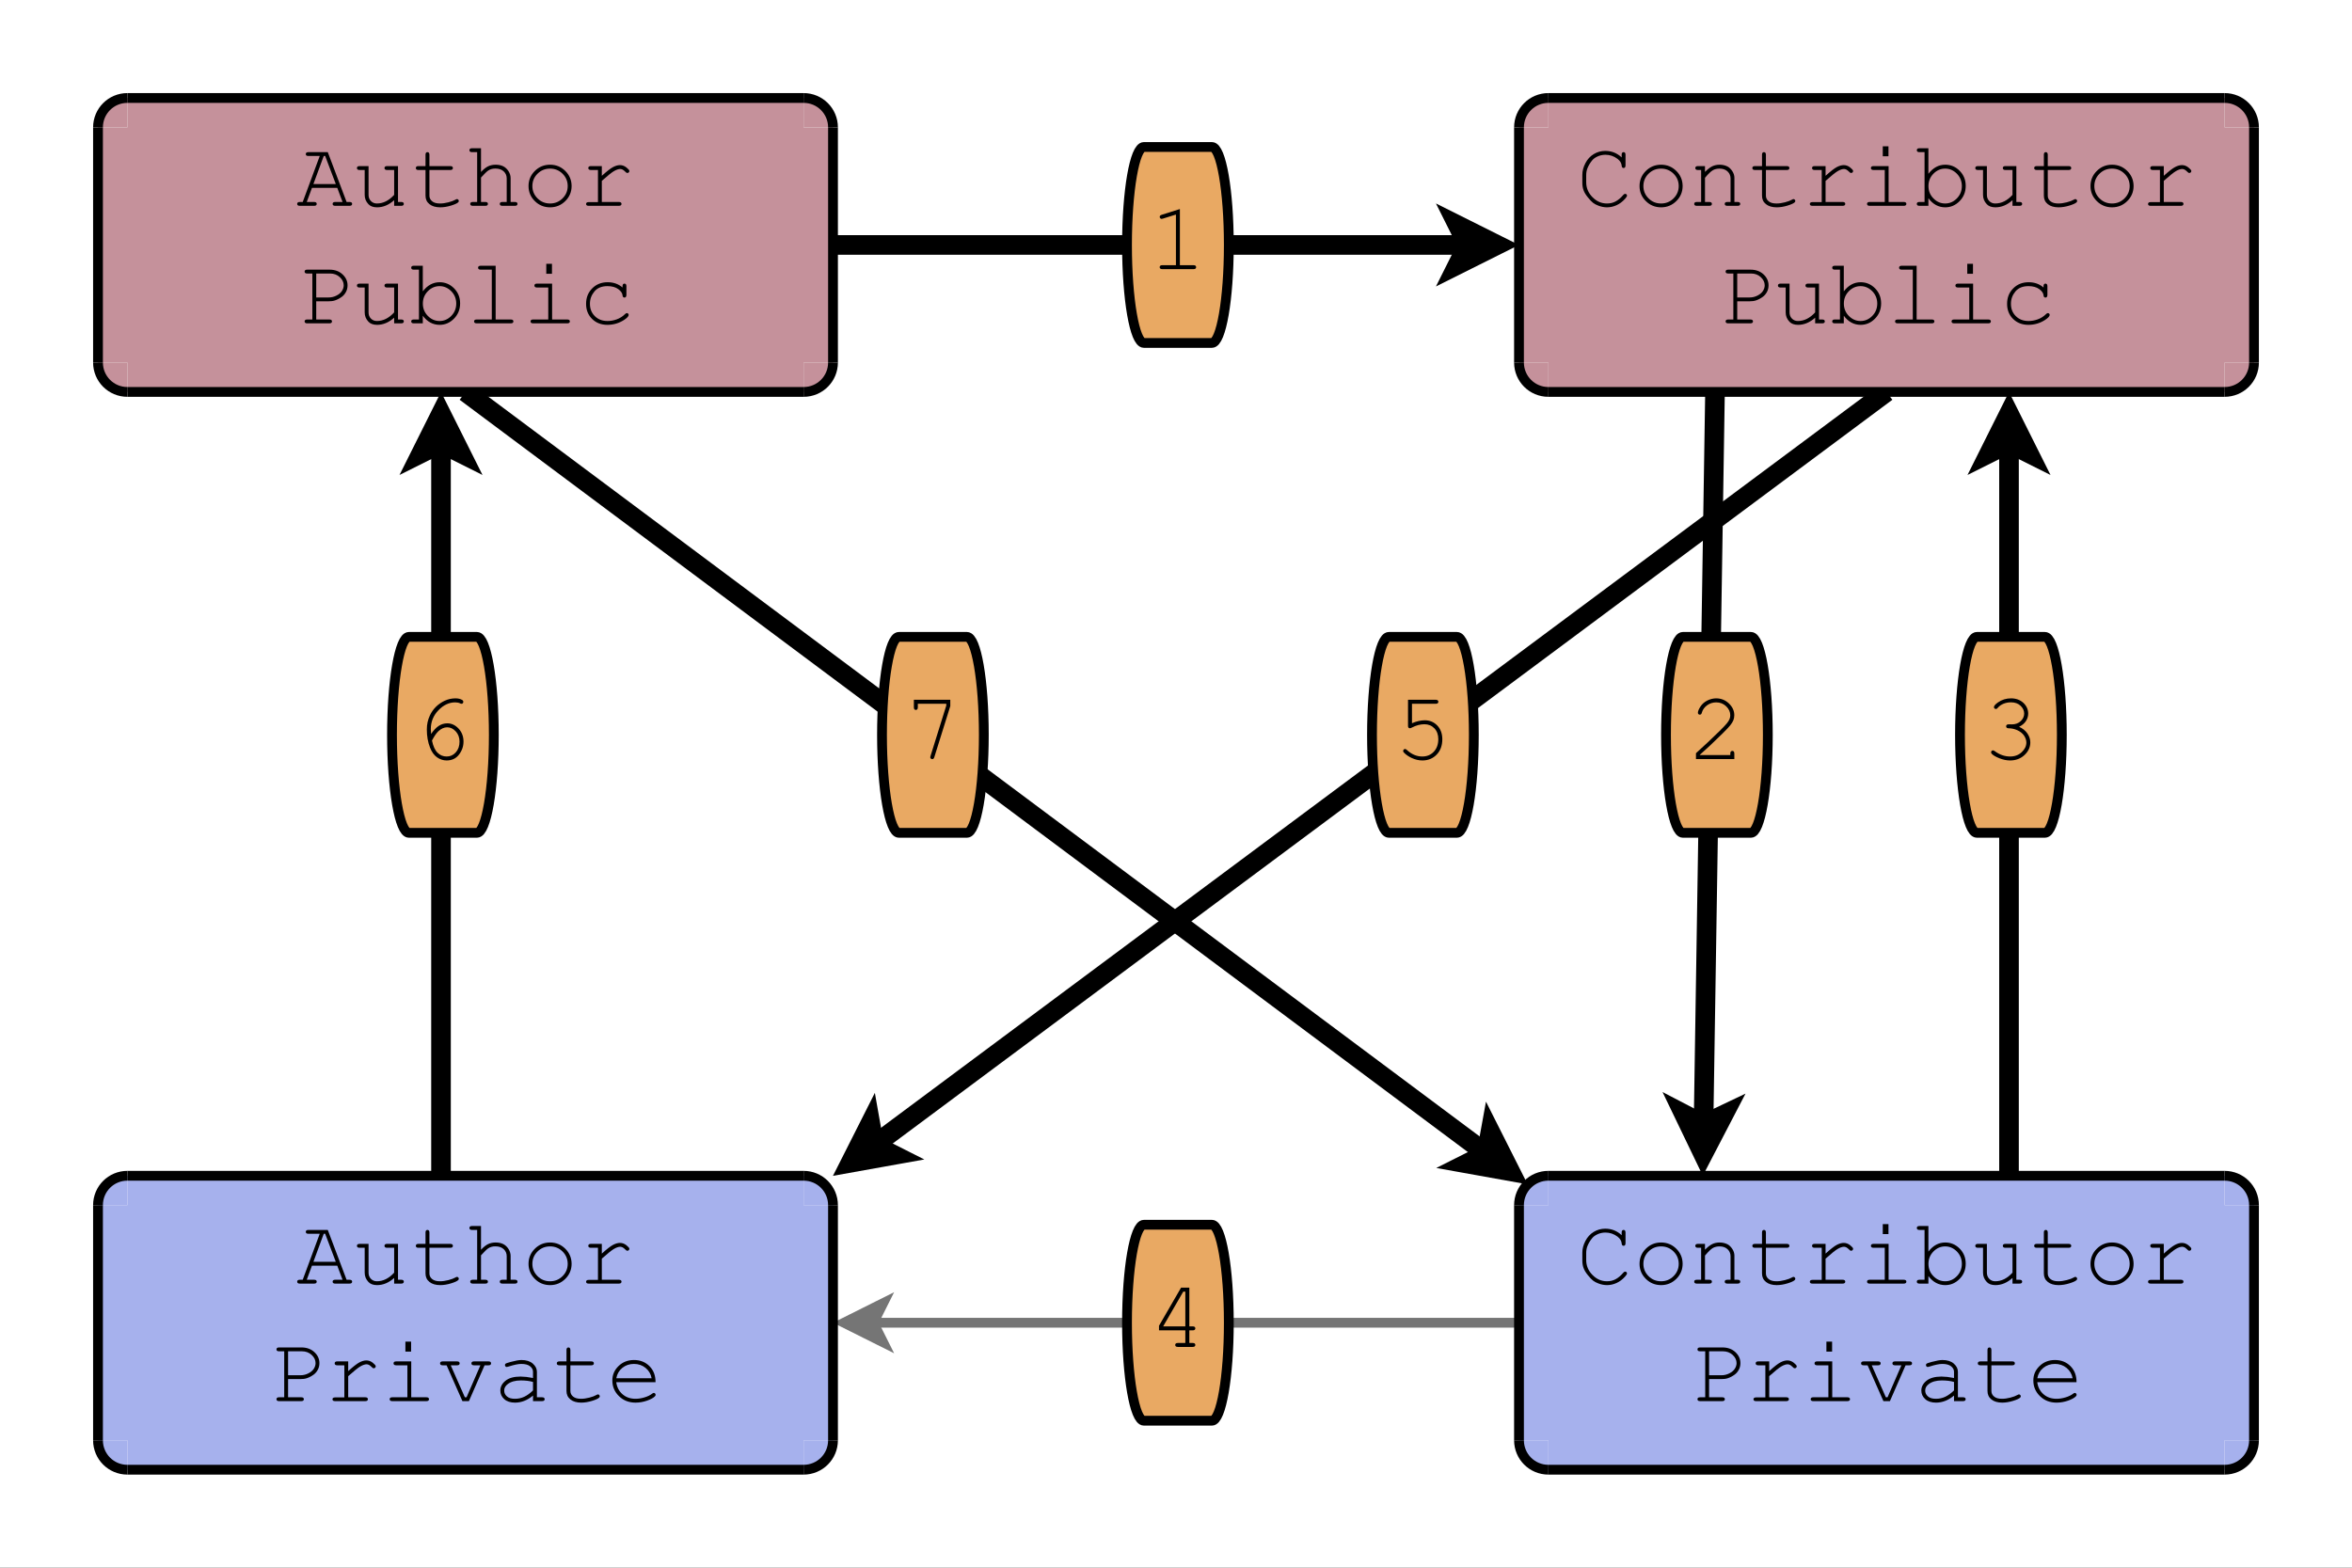 <?xml version="1.0" encoding="UTF-8"?>
<svg xmlns="http://www.w3.org/2000/svg" xmlns:xlink="http://www.w3.org/1999/xlink" width="480pt" height="320pt" viewBox="0 0 480 320" version="1.1">
<rect x="0" y="0" width="480" height="320" fill="#333333" stroke="none"/>
<defs>
<g>
<symbol overflow="visible" id="glyph0-0">
<path style="stroke:none;" d="M 0.992 0 L 0.992 -12.34 L 10.867 -12.34 L 10.867 0 Z M 1.301 -0.309 L 10.559 -0.309 L 10.559 -12.031 L 1.301 -12.031 Z M 1.301 -0.309 "/>
</symbol>
<symbol overflow="visible" id="glyph0-1">
<path style="stroke:none;" d="M 6.324 -12.266 L 6.324 -0.809 L 9.102 -0.809 C 9.289 -0.809 9.43 -0.77 9.516 -0.699 C 9.598 -0.621 9.637 -0.523 9.641 -0.406 C 9.637 -0.285 9.598 -0.188 9.516 -0.113 C 9.43 -0.035 9.289 0 9.102 0 L 2.738 0 C 2.543 0 2.406 -0.035 2.324 -0.113 C 2.238 -0.188 2.195 -0.285 2.199 -0.406 C 2.195 -0.523 2.238 -0.621 2.324 -0.699 C 2.406 -0.77 2.543 -0.809 2.738 -0.809 L 5.516 -0.809 L 5.516 -11.145 L 2.875 -10.316 C 2.742 -10.273 2.648 -10.254 2.594 -10.258 C 2.496 -10.254 2.406 -10.293 2.328 -10.379 C 2.242 -10.457 2.203 -10.555 2.207 -10.664 C 2.203 -10.758 2.234 -10.848 2.305 -10.934 C 2.352 -10.984 2.457 -11.039 2.621 -11.098 Z M 6.324 -12.266 "/>
</symbol>
<symbol overflow="visible" id="glyph0-2">
<path style="stroke:none;" d="M 3.508 -5.121 C 4.008 -5.855 4.523 -6.398 5.055 -6.758 C 5.582 -7.109 6.172 -7.289 6.828 -7.289 C 7.684 -7.289 8.449 -6.93 9.121 -6.215 C 9.789 -5.496 10.125 -4.609 10.125 -3.559 C 10.125 -2.59 9.816 -1.707 9.207 -0.91 C 8.594 -0.109 7.754 0.285 6.684 0.289 C 5.977 0.285 5.32 0.074 4.719 -0.355 C 4.109 -0.785 3.633 -1.449 3.289 -2.344 C 2.852 -3.453 2.637 -4.684 2.641 -6.035 C 2.637 -7.051 2.84 -7.996 3.25 -8.871 C 3.555 -9.543 3.965 -10.133 4.48 -10.648 C 4.992 -11.156 5.594 -11.574 6.281 -11.902 C 6.965 -12.223 7.703 -12.387 8.504 -12.391 C 9.039 -12.387 9.492 -12.277 9.855 -12.062 C 10.008 -11.965 10.082 -11.836 10.086 -11.676 C 10.082 -11.559 10.047 -11.465 9.98 -11.391 C 9.906 -11.316 9.816 -11.277 9.711 -11.281 C 9.621 -11.277 9.523 -11.312 9.41 -11.379 C 9.145 -11.504 8.816 -11.566 8.426 -11.57 C 7.172 -11.566 6.027 -11.027 5 -9.953 C 3.965 -8.875 3.449 -7.594 3.453 -6.113 C 3.449 -5.895 3.469 -5.566 3.508 -5.121 Z M 3.691 -3.781 C 3.934 -2.605 4.316 -1.77 4.844 -1.27 C 5.363 -0.766 5.98 -0.516 6.699 -0.52 C 7.418 -0.516 8.035 -0.797 8.547 -1.363 C 9.055 -1.922 9.309 -2.652 9.312 -3.559 C 9.309 -4.395 9.051 -5.094 8.539 -5.648 C 8.023 -6.203 7.445 -6.48 6.797 -6.48 C 6.172 -6.48 5.57 -6.211 4.996 -5.68 C 4.605 -5.32 4.172 -4.688 3.691 -3.781 Z M 3.691 -3.781 "/>
</symbol>
<symbol overflow="visible" id="glyph0-3">
<path style="stroke:none;" d="M 2.438 -0.809 L 8.656 -0.809 L 8.656 -1.129 C 8.652 -1.32 8.691 -1.457 8.773 -1.543 C 8.848 -1.621 8.949 -1.664 9.074 -1.668 C 9.188 -1.664 9.281 -1.621 9.359 -1.543 C 9.434 -1.457 9.473 -1.32 9.477 -1.129 L 9.477 0 L 1.648 0 L 1.648 -1.195 C 3.289 -2.672 4.891 -4.176 6.449 -5.707 C 7.172 -6.418 7.672 -6.941 7.945 -7.277 C 8.215 -7.613 8.398 -7.906 8.5 -8.16 C 8.598 -8.414 8.648 -8.672 8.648 -8.93 C 8.648 -9.621 8.367 -10.234 7.809 -10.77 C 7.25 -11.301 6.574 -11.566 5.785 -11.57 C 5.074 -11.566 4.449 -11.363 3.902 -10.961 C 3.355 -10.555 3 -10.055 2.844 -9.457 C 2.801 -9.301 2.754 -9.199 2.699 -9.16 C 2.617 -9.09 2.527 -9.059 2.43 -9.062 C 2.316 -9.059 2.223 -9.094 2.152 -9.172 C 2.074 -9.242 2.039 -9.332 2.043 -9.438 C 2.039 -9.746 2.207 -10.164 2.547 -10.691 C 2.883 -11.219 3.348 -11.633 3.945 -11.938 C 4.539 -12.234 5.148 -12.387 5.773 -12.391 C 6.781 -12.387 7.652 -12.035 8.379 -11.34 C 9.105 -10.637 9.469 -9.844 9.469 -8.957 C 9.469 -8.582 9.406 -8.238 9.285 -7.93 C 9.16 -7.613 8.953 -7.273 8.66 -6.906 C 8.367 -6.535 7.84 -5.977 7.086 -5.234 C 5.18 -3.355 3.633 -1.902 2.438 -0.867 Z M 2.438 -0.809 "/>
</symbol>
<symbol overflow="visible" id="glyph0-4">
<path style="stroke:none;" d="M 7.59 -6.586 C 8.332 -6.25 8.902 -5.789 9.293 -5.211 C 9.684 -4.625 9.879 -4.02 9.883 -3.395 C 9.879 -2.418 9.484 -1.562 8.699 -0.824 C 7.91 -0.082 6.926 0.285 5.746 0.289 C 5.051 0.285 4.332 0.141 3.586 -0.152 C 2.84 -0.449 2.316 -0.75 2.023 -1.062 C 1.922 -1.16 1.875 -1.27 1.879 -1.387 C 1.875 -1.488 1.91 -1.578 1.988 -1.656 C 2.059 -1.73 2.148 -1.77 2.258 -1.773 C 2.355 -1.77 2.473 -1.723 2.602 -1.629 C 3.598 -0.887 4.652 -0.516 5.766 -0.52 C 6.703 -0.516 7.488 -0.809 8.121 -1.402 C 8.754 -1.988 9.07 -2.645 9.074 -3.363 C 9.07 -3.848 8.914 -4.32 8.605 -4.781 C 8.289 -5.242 7.84 -5.605 7.258 -5.875 C 6.672 -6.141 6.082 -6.273 5.484 -6.277 C 5.289 -6.273 5.148 -6.312 5.07 -6.387 C 4.984 -6.461 4.945 -6.559 4.945 -6.684 C 4.945 -6.797 4.984 -6.891 5.066 -6.969 C 5.145 -7.043 5.266 -7.082 5.43 -7.086 L 6.121 -7.078 C 6.844 -7.078 7.441 -7.297 7.918 -7.742 C 8.387 -8.18 8.625 -8.695 8.629 -9.285 C 8.625 -9.887 8.379 -10.418 7.887 -10.883 C 7.391 -11.344 6.742 -11.578 5.949 -11.578 C 5.387 -11.578 4.875 -11.48 4.406 -11.289 C 3.938 -11.094 3.559 -10.832 3.277 -10.5 C 3.172 -10.371 3.094 -10.289 3.043 -10.262 C 2.984 -10.23 2.922 -10.219 2.855 -10.219 C 2.742 -10.219 2.648 -10.254 2.574 -10.328 C 2.492 -10.402 2.453 -10.492 2.457 -10.598 C 2.453 -10.852 2.734 -11.176 3.297 -11.57 C 4.074 -12.113 4.957 -12.387 5.949 -12.391 C 6.965 -12.387 7.805 -12.078 8.465 -11.469 C 9.117 -10.852 9.445 -10.121 9.449 -9.273 C 9.445 -8.73 9.289 -8.219 8.977 -7.742 C 8.66 -7.258 8.195 -6.875 7.59 -6.586 Z M 7.59 -6.586 "/>
</symbol>
<symbol overflow="visible" id="glyph0-5">
<path style="stroke:none;" d="M 7.434 -3.383 L 2.062 -3.383 L 2.062 -4.32 L 6.566 -12.102 L 8.254 -12.102 L 8.254 -4.195 L 8.93 -4.195 C 9.125 -4.195 9.266 -4.156 9.352 -4.082 C 9.434 -4.008 9.473 -3.91 9.477 -3.789 C 9.473 -3.672 9.434 -3.574 9.352 -3.5 C 9.266 -3.418 9.125 -3.379 8.93 -3.383 L 8.254 -3.383 L 8.254 -0.809 L 8.93 -0.809 C 9.125 -0.809 9.266 -0.77 9.352 -0.699 C 9.434 -0.621 9.473 -0.523 9.477 -0.406 C 9.473 -0.285 9.434 -0.188 9.352 -0.113 C 9.266 -0.035 9.125 0 8.93 0 L 5.922 0 C 5.719 0 5.578 -0.035 5.496 -0.113 C 5.41 -0.188 5.367 -0.285 5.371 -0.406 C 5.367 -0.523 5.41 -0.621 5.496 -0.699 C 5.578 -0.77 5.719 -0.809 5.922 -0.809 L 7.434 -0.809 Z M 7.434 -4.195 L 7.434 -11.281 L 7.008 -11.281 L 2.91 -4.195 Z M 7.434 -4.195 "/>
</symbol>
<symbol overflow="visible" id="glyph0-6">
<path style="stroke:none;" d="M 3.691 -11.281 L 3.691 -7.316 C 4.168 -7.516 4.625 -7.664 5.062 -7.766 C 5.5 -7.859 5.914 -7.91 6.305 -7.914 C 7.32 -7.91 8.168 -7.555 8.855 -6.844 C 9.535 -6.129 9.879 -5.191 9.883 -4.031 C 9.879 -2.742 9.492 -1.699 8.727 -0.906 C 7.953 -0.109 6.988 0.285 5.832 0.289 C 5.066 0.285 4.332 0.117 3.625 -0.223 C 3.121 -0.457 2.664 -0.75 2.258 -1.109 C 2.008 -1.316 1.887 -1.496 1.891 -1.641 C 1.887 -1.754 1.926 -1.852 2.004 -1.934 C 2.082 -2.012 2.172 -2.051 2.277 -2.055 C 2.383 -2.051 2.496 -1.992 2.621 -1.879 C 3.59 -0.969 4.648 -0.516 5.793 -0.52 C 6.734 -0.516 7.516 -0.84 8.137 -1.488 C 8.75 -2.133 9.059 -2.992 9.062 -4.07 C 9.059 -4.98 8.793 -5.715 8.262 -6.27 C 7.727 -6.824 7.047 -7.102 6.227 -7.105 C 5.383 -7.102 4.543 -6.879 3.703 -6.441 C 3.496 -6.332 3.352 -6.281 3.27 -6.285 C 3.152 -6.281 3.059 -6.32 2.988 -6.402 C 2.918 -6.477 2.883 -6.586 2.883 -6.73 L 2.883 -12.102 L 8.531 -12.102 C 8.723 -12.098 8.859 -12.059 8.945 -11.984 C 9.027 -11.902 9.07 -11.805 9.074 -11.688 C 9.07 -11.566 9.027 -11.469 8.945 -11.395 C 8.859 -11.316 8.723 -11.277 8.531 -11.281 Z M 3.691 -11.281 "/>
</symbol>
<symbol overflow="visible" id="glyph0-7">
<path style="stroke:none;" d="M 8.648 -10.914 L 8.648 -11.281 L 2.844 -11.281 L 2.844 -10.566 C 2.84 -10.371 2.805 -10.234 2.73 -10.152 C 2.656 -10.066 2.559 -10.023 2.438 -10.027 C 2.32 -10.023 2.223 -10.066 2.148 -10.152 C 2.07 -10.234 2.031 -10.371 2.035 -10.566 L 2.035 -12.102 L 9.469 -12.102 L 9.469 -10.809 L 6.211 -0.395 C 6.156 -0.223 6.094 -0.113 6.027 -0.062 C 5.953 -0.008 5.871 0.016 5.785 0.02 C 5.668 0.016 5.574 -0.02 5.496 -0.094 C 5.418 -0.172 5.379 -0.262 5.379 -0.367 C 5.379 -0.426 5.398 -0.516 5.438 -0.637 Z M 8.648 -10.914 "/>
</symbol>
<symbol overflow="visible" id="glyph1-0">
<path style="stroke:none;" d="M 0.965 0 L 0.965 -11.988 L 10.555 -11.988 L 10.555 0 Z M 1.266 -0.301 L 10.254 -0.301 L 10.254 -11.688 L 1.266 -11.688 Z M 1.266 -0.301 "/>
</symbol>
<symbol overflow="visible" id="glyph1-1">
<path style="stroke:none;" d="M 9.215 -9.879 L 9.215 -10.434 C 9.211 -10.617 9.246 -10.75 9.32 -10.836 C 9.391 -10.914 9.488 -10.957 9.609 -10.957 C 9.727 -10.957 9.82 -10.914 9.891 -10.836 C 9.961 -10.75 9.996 -10.617 10 -10.434 L 10 -8.25 C 9.996 -8.055 9.961 -7.918 9.891 -7.84 C 9.82 -7.758 9.727 -7.715 9.609 -7.719 C 9.5 -7.715 9.41 -7.754 9.34 -7.828 C 9.27 -7.902 9.227 -8.023 9.215 -8.195 C 9.18 -8.715 8.895 -9.18 8.363 -9.59 C 7.637 -10.141 6.812 -10.418 5.891 -10.422 C 5.281 -10.418 4.711 -10.285 4.176 -10.02 C 3.773 -9.824 3.457 -9.586 3.223 -9.309 C 2.809 -8.82 2.48 -8.281 2.238 -7.688 C 2.062 -7.25 1.973 -6.758 1.977 -6.211 L 1.977 -4.832 C 1.973 -3.656 2.398 -2.637 3.25 -1.773 C 4.098 -0.906 5.086 -0.473 6.211 -0.477 C 6.883 -0.473 7.484 -0.621 8.02 -0.918 C 8.551 -1.211 9.066 -1.652 9.57 -2.246 C 9.672 -2.375 9.793 -2.441 9.926 -2.445 C 10.035 -2.441 10.125 -2.406 10.195 -2.34 C 10.266 -2.27 10.301 -2.184 10.301 -2.078 C 10.301 -1.934 10.164 -1.715 9.898 -1.422 C 9.383 -0.848 8.809 -0.414 8.172 -0.125 C 7.527 0.164 6.879 0.305 6.227 0.309 C 5.656 0.305 5.078 0.199 4.496 -0.02 C 4.043 -0.184 3.672 -0.383 3.379 -0.609 C 3.086 -0.832 2.727 -1.211 2.297 -1.746 C 1.867 -2.277 1.574 -2.77 1.422 -3.227 C 1.262 -3.676 1.184 -4.172 1.188 -4.719 L 1.188 -6.32 C 1.184 -7.094 1.391 -7.887 1.809 -8.695 C 2.223 -9.504 2.793 -10.125 3.516 -10.559 C 4.234 -10.992 5.016 -11.207 5.863 -11.211 C 7.156 -11.207 8.273 -10.766 9.215 -9.879 Z M 9.215 -9.879 "/>
</symbol>
<symbol overflow="visible" id="glyph1-2">
<path style="stroke:none;" d="M 10.152 -4.035 C 10.148 -2.836 9.719 -1.812 8.863 -0.965 C 8.004 -0.117 6.969 0.305 5.758 0.309 C 4.535 0.305 3.496 -0.117 2.641 -0.969 C 1.785 -1.816 1.359 -2.84 1.359 -4.035 C 1.359 -5.234 1.785 -6.262 2.641 -7.113 C 3.496 -7.965 4.535 -8.391 5.758 -8.391 C 6.969 -8.391 8.004 -7.965 8.863 -7.117 C 9.719 -6.266 10.148 -5.238 10.152 -4.035 Z M 9.355 -4.035 C 9.352 -5.02 9 -5.859 8.301 -6.555 C 7.598 -7.246 6.746 -7.594 5.75 -7.594 C 4.746 -7.594 3.895 -7.246 3.195 -6.551 C 2.492 -5.855 2.145 -5.016 2.145 -4.035 C 2.145 -3.059 2.492 -2.223 3.195 -1.523 C 3.895 -0.824 4.746 -0.473 5.75 -0.477 C 6.746 -0.473 7.598 -0.82 8.301 -1.52 C 9 -2.215 9.352 -3.055 9.355 -4.035 Z M 9.355 -4.035 "/>
</symbol>
<symbol overflow="visible" id="glyph1-3">
<path style="stroke:none;" d="M 3.211 -8.109 L 3.211 -6.922 C 3.758 -7.473 4.254 -7.855 4.699 -8.07 C 5.145 -8.281 5.645 -8.391 6.199 -8.391 C 6.797 -8.391 7.344 -8.262 7.84 -8.008 C 8.188 -7.816 8.504 -7.504 8.789 -7.074 C 9.07 -6.637 9.211 -6.195 9.215 -5.742 L 9.215 -0.785 L 9.879 -0.785 C 10.066 -0.785 10.199 -0.746 10.281 -0.676 C 10.363 -0.602 10.406 -0.508 10.406 -0.395 C 10.406 -0.277 10.363 -0.184 10.281 -0.113 C 10.199 -0.035 10.066 0 9.879 0 L 7.773 0 C 7.578 0 7.441 -0.035 7.359 -0.113 C 7.277 -0.184 7.234 -0.277 7.238 -0.395 C 7.234 -0.508 7.277 -0.602 7.359 -0.676 C 7.441 -0.746 7.578 -0.785 7.773 -0.785 L 8.43 -0.785 L 8.43 -5.609 C 8.426 -6.16 8.223 -6.629 7.82 -7.016 C 7.41 -7.398 6.867 -7.594 6.191 -7.594 C 5.672 -7.594 5.223 -7.488 4.84 -7.281 C 4.457 -7.07 3.914 -6.551 3.211 -5.723 L 3.211 -0.785 L 4.102 -0.785 C 4.289 -0.785 4.422 -0.746 4.504 -0.676 C 4.582 -0.602 4.621 -0.508 4.625 -0.395 C 4.621 -0.277 4.582 -0.184 4.504 -0.113 C 4.422 -0.035 4.289 0 4.102 0 L 1.535 0 C 1.348 0 1.211 -0.035 1.133 -0.113 C 1.047 -0.184 1.008 -0.277 1.012 -0.395 C 1.008 -0.508 1.047 -0.602 1.133 -0.676 C 1.211 -0.746 1.348 -0.785 1.535 -0.785 L 2.426 -0.785 L 2.426 -7.312 L 1.762 -7.312 C 1.57 -7.312 1.434 -7.348 1.355 -7.426 C 1.27 -7.496 1.23 -7.594 1.234 -7.719 C 1.23 -7.828 1.27 -7.922 1.355 -7.996 C 1.434 -8.07 1.57 -8.109 1.762 -8.109 Z M 3.211 -8.109 "/>
</symbol>
<symbol overflow="visible" id="glyph1-4">
<path style="stroke:none;" d="M 4.141 -8.109 L 8.41 -8.109 C 8.594 -8.109 8.73 -8.07 8.812 -7.996 C 8.891 -7.922 8.93 -7.824 8.934 -7.707 C 8.93 -7.59 8.891 -7.496 8.812 -7.426 C 8.73 -7.348 8.594 -7.312 8.41 -7.312 L 4.141 -7.312 L 4.141 -2.078 C 4.137 -1.621 4.32 -1.238 4.688 -0.934 C 5.051 -0.625 5.586 -0.473 6.293 -0.477 C 6.824 -0.473 7.398 -0.555 8.016 -0.715 C 8.633 -0.875 9.113 -1.055 9.457 -1.254 C 9.582 -1.332 9.684 -1.371 9.77 -1.375 C 9.863 -1.371 9.949 -1.332 10.027 -1.258 C 10.098 -1.176 10.137 -1.086 10.141 -0.984 C 10.137 -0.891 10.098 -0.801 10.02 -0.723 C 9.82 -0.512 9.332 -0.289 8.562 -0.051 C 7.789 0.188 7.051 0.305 6.348 0.309 C 5.426 0.305 4.695 0.094 4.156 -0.336 C 3.609 -0.766 3.34 -1.348 3.344 -2.078 L 3.344 -7.312 L 1.891 -7.312 C 1.699 -7.312 1.566 -7.348 1.488 -7.426 C 1.406 -7.496 1.363 -7.594 1.367 -7.719 C 1.363 -7.828 1.406 -7.922 1.488 -7.996 C 1.566 -8.07 1.699 -8.109 1.891 -8.109 L 3.344 -8.109 L 3.344 -10.434 C 3.34 -10.617 3.375 -10.75 3.453 -10.836 C 3.523 -10.914 3.621 -10.957 3.738 -10.957 C 3.855 -10.957 3.949 -10.914 4.027 -10.836 C 4.098 -10.75 4.137 -10.617 4.141 -10.434 Z M 4.141 -8.109 "/>
</symbol>
<symbol overflow="visible" id="glyph1-5">
<path style="stroke:none;" d="M 4.812 -8.109 L 4.812 -6.125 C 5.832 -7.047 6.598 -7.645 7.109 -7.91 C 7.617 -8.176 8.09 -8.309 8.523 -8.309 C 8.988 -8.309 9.422 -8.148 9.828 -7.832 C 10.227 -7.516 10.43 -7.277 10.434 -7.117 C 10.43 -6.996 10.391 -6.898 10.316 -6.824 C 10.234 -6.742 10.137 -6.703 10.02 -6.707 C 9.957 -6.703 9.902 -6.715 9.859 -6.738 C 9.816 -6.758 9.734 -6.828 9.617 -6.949 C 9.395 -7.168 9.207 -7.316 9.047 -7.398 C 8.883 -7.477 8.723 -7.516 8.57 -7.52 C 8.223 -7.516 7.809 -7.379 7.328 -7.105 C 6.84 -6.828 6 -6.156 4.812 -5.094 L 4.812 -0.785 L 8.297 -0.785 C 8.488 -0.785 8.625 -0.746 8.707 -0.676 C 8.789 -0.602 8.828 -0.508 8.832 -0.395 C 8.828 -0.277 8.789 -0.184 8.707 -0.113 C 8.625 -0.035 8.488 0 8.297 0 L 2.125 0 C 1.934 0 1.801 -0.035 1.723 -0.105 C 1.641 -0.176 1.598 -0.266 1.602 -0.383 C 1.598 -0.484 1.637 -0.574 1.719 -0.648 C 1.793 -0.719 1.93 -0.754 2.125 -0.758 L 4.027 -0.758 L 4.027 -7.312 L 2.574 -7.312 C 2.383 -7.312 2.25 -7.348 2.172 -7.426 C 2.09 -7.496 2.051 -7.594 2.051 -7.719 C 2.051 -7.828 2.09 -7.922 2.168 -7.996 C 2.246 -8.07 2.379 -8.109 2.574 -8.109 Z M 4.812 -8.109 "/>
</symbol>
<symbol overflow="visible" id="glyph1-6">
<path style="stroke:none;" d="M 6.145 -12.148 L 6.145 -10.113 L 4.98 -10.113 L 4.98 -12.148 Z M 6.172 -8.109 L 6.172 -0.785 L 9.262 -0.785 C 9.453 -0.785 9.59 -0.746 9.672 -0.676 C 9.754 -0.602 9.797 -0.508 9.797 -0.395 C 9.797 -0.277 9.754 -0.184 9.672 -0.113 C 9.59 -0.035 9.453 0 9.262 0 L 2.293 0 C 2.102 0 1.969 -0.035 1.891 -0.113 C 1.809 -0.184 1.77 -0.277 1.77 -0.395 C 1.77 -0.508 1.809 -0.602 1.891 -0.676 C 1.969 -0.746 2.102 -0.785 2.293 -0.785 L 5.387 -0.785 L 5.387 -7.312 L 3.09 -7.312 C 2.898 -7.312 2.766 -7.348 2.684 -7.426 C 2.598 -7.496 2.555 -7.59 2.559 -7.707 C 2.555 -7.824 2.594 -7.922 2.68 -7.996 C 2.758 -8.07 2.895 -8.109 3.09 -8.109 Z M 6.172 -8.109 "/>
</symbol>
<symbol overflow="visible" id="glyph1-7">
<path style="stroke:none;" d="M 2.789 -11.754 L 2.789 -6.535 C 3.738 -7.77 4.883 -8.391 6.227 -8.391 C 7.371 -8.391 8.355 -7.973 9.176 -7.141 C 9.996 -6.305 10.406 -5.281 10.406 -4.074 C 10.406 -2.848 9.992 -1.812 9.164 -0.965 C 8.336 -0.117 7.355 0.305 6.227 0.309 C 4.852 0.305 3.707 -0.312 2.789 -1.547 L 2.789 0 L 0.945 0 C 0.754 0 0.621 -0.035 0.543 -0.113 C 0.461 -0.184 0.422 -0.277 0.422 -0.395 C 0.422 -0.508 0.461 -0.602 0.543 -0.676 C 0.621 -0.746 0.754 -0.785 0.945 -0.785 L 2.004 -0.785 L 2.004 -10.957 L 0.945 -10.957 C 0.754 -10.957 0.621 -10.992 0.543 -11.07 C 0.461 -11.141 0.422 -11.238 0.422 -11.359 C 0.422 -11.469 0.461 -11.562 0.543 -11.641 C 0.621 -11.715 0.754 -11.754 0.945 -11.754 Z M 9.617 -4.035 C 9.613 -5.027 9.273 -5.867 8.598 -6.559 C 7.914 -7.246 7.121 -7.594 6.211 -7.594 C 5.297 -7.594 4.5 -7.246 3.82 -6.559 C 3.141 -5.867 2.801 -5.027 2.801 -4.035 C 2.801 -3.039 3.141 -2.199 3.82 -1.512 C 4.5 -0.82 5.297 -0.473 6.211 -0.477 C 7.121 -0.473 7.914 -0.82 8.598 -1.512 C 9.273 -2.199 9.613 -3.039 9.617 -4.035 Z M 9.617 -4.035 "/>
</symbol>
<symbol overflow="visible" id="glyph1-8">
<path style="stroke:none;" d="M 8.449 0 L 8.449 -1.152 C 7.371 -0.18 6.207 0.305 4.965 0.309 C 4.191 0.305 3.609 0.098 3.211 -0.32 C 2.691 -0.863 2.43 -1.504 2.434 -2.238 L 2.434 -7.312 L 1.375 -7.312 C 1.188 -7.312 1.055 -7.348 0.973 -7.426 C 0.891 -7.496 0.848 -7.594 0.852 -7.719 C 0.848 -7.828 0.891 -7.922 0.973 -7.996 C 1.055 -8.07 1.188 -8.109 1.375 -8.109 L 3.223 -8.109 L 3.223 -2.238 C 3.223 -1.723 3.383 -1.301 3.707 -0.973 C 4.031 -0.641 4.438 -0.473 4.926 -0.477 C 6.203 -0.473 7.379 -1.062 8.449 -2.238 L 8.449 -7.312 L 6.996 -7.312 C 6.809 -7.312 6.672 -7.348 6.594 -7.426 C 6.508 -7.496 6.469 -7.594 6.473 -7.719 C 6.469 -7.828 6.508 -7.922 6.594 -7.996 C 6.672 -8.07 6.809 -8.109 6.996 -8.109 L 9.234 -8.109 L 9.234 -0.785 L 9.898 -0.785 C 10.082 -0.785 10.219 -0.746 10.301 -0.676 C 10.379 -0.602 10.418 -0.508 10.422 -0.395 C 10.418 -0.277 10.379 -0.184 10.301 -0.113 C 10.219 -0.035 10.082 0 9.898 0 Z M 8.449 0 "/>
</symbol>
<symbol overflow="visible" id="glyph1-9">
<path style="stroke:none;" d="M 4.047 -4.496 L 4.047 -0.785 L 6.742 -0.785 C 6.926 -0.785 7.059 -0.746 7.145 -0.676 C 7.223 -0.602 7.266 -0.508 7.266 -0.395 C 7.266 -0.277 7.223 -0.184 7.145 -0.113 C 7.059 -0.035 6.926 0 6.742 0 L 2.199 0 C 2.008 0 1.875 -0.035 1.797 -0.113 C 1.715 -0.184 1.676 -0.277 1.676 -0.395 C 1.676 -0.508 1.715 -0.602 1.797 -0.676 C 1.875 -0.746 2.008 -0.785 2.199 -0.785 L 3.258 -0.785 L 3.258 -10.172 L 2.199 -10.172 C 2.008 -10.172 1.875 -10.207 1.797 -10.277 C 1.715 -10.348 1.676 -10.441 1.676 -10.562 C 1.676 -10.68 1.715 -10.773 1.797 -10.848 C 1.875 -10.918 2.008 -10.957 2.199 -10.957 L 6.77 -10.957 C 7.848 -10.957 8.73 -10.637 9.414 -10 C 10.098 -9.363 10.441 -8.617 10.441 -7.762 C 10.441 -7.254 10.328 -6.797 10.109 -6.395 C 9.883 -5.988 9.617 -5.672 9.309 -5.441 C 8.836 -5.09 8.352 -4.832 7.855 -4.672 C 7.492 -4.551 7.043 -4.492 6.508 -4.496 Z M 4.047 -5.281 L 6.555 -5.281 C 7.133 -5.277 7.676 -5.406 8.188 -5.668 C 8.695 -5.926 9.07 -6.246 9.305 -6.621 C 9.539 -6.996 9.656 -7.375 9.656 -7.762 C 9.656 -8.379 9.391 -8.934 8.859 -9.43 C 8.328 -9.922 7.656 -10.172 6.848 -10.172 L 4.047 -10.172 Z M 4.047 -5.281 "/>
</symbol>
<symbol overflow="visible" id="glyph1-10">
<path style="stroke:none;" d="M 6.152 -11.754 L 6.152 -0.785 L 9.242 -0.785 C 9.434 -0.785 9.574 -0.746 9.656 -0.676 C 9.734 -0.602 9.773 -0.508 9.777 -0.395 C 9.773 -0.277 9.734 -0.184 9.656 -0.113 C 9.574 -0.035 9.434 0 9.242 0 L 2.277 0 C 2.086 0 1.949 -0.035 1.871 -0.113 C 1.785 -0.184 1.746 -0.277 1.75 -0.395 C 1.746 -0.508 1.785 -0.602 1.871 -0.676 C 1.949 -0.746 2.086 -0.785 2.277 -0.785 L 5.367 -0.785 L 5.367 -10.957 L 3.102 -10.957 C 2.91 -10.957 2.773 -10.992 2.691 -11.07 C 2.605 -11.141 2.566 -11.238 2.566 -11.359 C 2.566 -11.469 2.605 -11.562 2.688 -11.641 C 2.766 -11.715 2.902 -11.754 3.102 -11.754 Z M 6.152 -11.754 "/>
</symbol>
<symbol overflow="visible" id="glyph1-11">
<path style="stroke:none;" d="M 9.039 -7.312 L 9.039 -7.578 C 9.035 -7.766 9.07 -7.902 9.148 -7.988 C 9.219 -8.066 9.312 -8.109 9.43 -8.109 C 9.547 -8.109 9.645 -8.066 9.719 -7.988 C 9.793 -7.902 9.832 -7.766 9.832 -7.578 L 9.832 -5.797 C 9.824 -5.602 9.785 -5.465 9.715 -5.383 C 9.645 -5.301 9.547 -5.262 9.43 -5.262 C 9.32 -5.262 9.23 -5.297 9.16 -5.371 C 9.086 -5.441 9.047 -5.562 9.039 -5.73 C 8.996 -6.172 8.703 -6.59 8.16 -6.992 C 7.613 -7.391 6.879 -7.594 5.957 -7.594 C 4.785 -7.594 3.898 -7.227 3.293 -6.496 C 2.688 -5.766 2.383 -4.93 2.387 -3.988 C 2.383 -2.969 2.719 -2.129 3.387 -1.469 C 4.055 -0.805 4.918 -0.473 5.984 -0.477 C 6.594 -0.473 7.219 -0.586 7.852 -0.812 C 8.484 -1.035 9.055 -1.398 9.57 -1.902 C 9.699 -2.023 9.816 -2.086 9.918 -2.09 C 10.023 -2.086 10.113 -2.051 10.184 -1.98 C 10.254 -1.906 10.289 -1.816 10.293 -1.715 C 10.289 -1.445 9.973 -1.105 9.348 -0.691 C 8.324 -0.027 7.191 0.305 5.945 0.309 C 4.676 0.305 3.637 -0.098 2.824 -0.902 C 2.008 -1.711 1.598 -2.734 1.602 -3.98 C 1.598 -5.246 2.016 -6.301 2.852 -7.137 C 3.684 -7.973 4.734 -8.391 6.004 -8.391 C 7.203 -8.391 8.215 -8.031 9.039 -7.312 Z M 9.039 -7.312 "/>
</symbol>
<symbol overflow="visible" id="glyph1-12">
<path style="stroke:none;" d="M 6.441 0 L 5.113 0 L 1.883 -7.312 L 1.078 -7.312 C 0.891 -7.312 0.754 -7.348 0.672 -7.426 C 0.59 -7.496 0.551 -7.594 0.551 -7.719 C 0.551 -7.828 0.59 -7.922 0.672 -7.996 C 0.754 -8.07 0.891 -8.109 1.078 -8.109 L 4.027 -8.109 C 4.211 -8.109 4.348 -8.07 4.43 -7.996 C 4.508 -7.922 4.547 -7.824 4.551 -7.707 C 4.547 -7.59 4.508 -7.496 4.43 -7.426 C 4.348 -7.348 4.211 -7.312 4.027 -7.312 L 2.727 -7.312 L 5.609 -0.785 L 5.957 -0.785 L 8.785 -7.312 L 7.473 -7.312 C 7.281 -7.312 7.148 -7.348 7.07 -7.426 C 6.988 -7.496 6.949 -7.594 6.949 -7.719 C 6.949 -7.828 6.988 -7.922 7.07 -7.996 C 7.148 -8.07 7.281 -8.109 7.473 -8.109 L 10.434 -8.109 C 10.625 -8.109 10.762 -8.07 10.84 -7.996 C 10.918 -7.922 10.957 -7.824 10.957 -7.707 C 10.957 -7.59 10.918 -7.496 10.84 -7.426 C 10.762 -7.348 10.625 -7.312 10.434 -7.312 L 9.637 -7.312 Z M 6.441 0 "/>
</symbol>
<symbol overflow="visible" id="glyph1-13">
<path style="stroke:none;" d="M 8.016 0 L 8.016 -1.133 C 6.871 -0.172 5.648 0.305 4.355 0.309 C 3.41 0.305 2.676 0.07 2.145 -0.406 C 1.613 -0.883 1.348 -1.469 1.348 -2.164 C 1.348 -2.922 1.695 -3.586 2.395 -4.156 C 3.094 -4.723 4.117 -5.008 5.461 -5.012 C 5.82 -5.008 6.211 -4.984 6.641 -4.941 C 7.062 -4.891 7.523 -4.816 8.016 -4.719 L 8.016 -5.992 C 8.016 -6.422 7.812 -6.797 7.414 -7.117 C 7.012 -7.434 6.414 -7.594 5.617 -7.594 C 5.004 -7.594 4.145 -7.414 3.043 -7.062 C 2.84 -6.996 2.715 -6.965 2.66 -6.969 C 2.559 -6.965 2.473 -7.004 2.402 -7.078 C 2.328 -7.152 2.289 -7.246 2.293 -7.359 C 2.289 -7.465 2.32 -7.547 2.387 -7.613 C 2.473 -7.703 2.828 -7.832 3.445 -7.996 C 4.418 -8.258 5.152 -8.391 5.656 -8.391 C 6.645 -8.391 7.418 -8.145 7.977 -7.656 C 8.531 -7.164 8.812 -6.609 8.812 -5.992 L 8.812 -0.785 L 9.863 -0.785 C 10.051 -0.785 10.188 -0.746 10.273 -0.676 C 10.352 -0.602 10.395 -0.508 10.395 -0.395 C 10.395 -0.277 10.352 -0.184 10.273 -0.113 C 10.188 -0.035 10.051 0 9.863 0 Z M 8.016 -3.914 C 7.648 -4.02 7.258 -4.098 6.844 -4.148 C 6.43 -4.195 5.996 -4.219 5.543 -4.223 C 4.402 -4.219 3.508 -3.973 2.867 -3.484 C 2.375 -3.113 2.133 -2.672 2.137 -2.164 C 2.133 -1.688 2.316 -1.289 2.691 -0.965 C 3.059 -0.637 3.602 -0.473 4.316 -0.477 C 4.996 -0.473 5.629 -0.609 6.215 -0.883 C 6.797 -1.152 7.398 -1.586 8.016 -2.184 Z M 8.016 -3.914 "/>
</symbol>
<symbol overflow="visible" id="glyph1-14">
<path style="stroke:none;" d="M 10.012 -3.867 L 1.996 -3.867 C 2.129 -2.848 2.555 -2.027 3.27 -1.406 C 3.984 -0.785 4.871 -0.473 5.93 -0.477 C 6.516 -0.473 7.129 -0.57 7.773 -0.766 C 8.414 -0.957 8.938 -1.215 9.348 -1.535 C 9.461 -1.629 9.566 -1.676 9.656 -1.676 C 9.754 -1.676 9.84 -1.637 9.918 -1.559 C 9.992 -1.48 10.031 -1.387 10.031 -1.281 C 10.031 -1.176 9.98 -1.074 9.879 -0.973 C 9.578 -0.66 9.043 -0.367 8.281 -0.098 C 7.516 0.172 6.734 0.305 5.93 0.309 C 4.578 0.305 3.449 -0.133 2.551 -1.016 C 1.645 -1.895 1.195 -2.965 1.199 -4.223 C 1.195 -5.363 1.617 -6.344 2.469 -7.164 C 3.312 -7.98 4.359 -8.391 5.609 -8.391 C 6.891 -8.391 7.949 -7.969 8.785 -7.129 C 9.613 -6.289 10.023 -5.203 10.012 -3.867 Z M 9.215 -4.664 C 9.055 -5.531 8.645 -6.234 7.984 -6.777 C 7.316 -7.32 6.523 -7.594 5.609 -7.594 C 4.688 -7.594 3.898 -7.324 3.238 -6.789 C 2.574 -6.25 2.164 -5.543 2.004 -4.664 Z M 9.215 -4.664 "/>
</symbol>
<symbol overflow="visible" id="glyph1-15">
<path style="stroke:none;" d="M 8.344 -3.66 L 3.176 -3.66 L 2.117 -0.785 L 3.625 -0.785 C 3.809 -0.785 3.941 -0.746 4.027 -0.676 C 4.105 -0.602 4.148 -0.508 4.148 -0.395 C 4.148 -0.277 4.105 -0.184 4.027 -0.113 C 3.941 -0.035 3.809 0 3.625 0 L 0.684 0 C 0.492 0 0.359 -0.035 0.281 -0.113 C 0.199 -0.184 0.156 -0.277 0.16 -0.395 C 0.156 -0.508 0.199 -0.602 0.281 -0.676 C 0.359 -0.746 0.492 -0.785 0.684 -0.785 L 1.293 -0.785 L 4.766 -10.172 L 2.445 -10.172 C 2.254 -10.172 2.121 -10.207 2.039 -10.277 C 1.957 -10.348 1.914 -10.441 1.918 -10.562 C 1.914 -10.68 1.957 -10.773 2.039 -10.848 C 2.121 -10.918 2.254 -10.957 2.445 -10.957 L 6.406 -10.957 L 10.246 -0.785 L 10.855 -0.785 C 11.039 -0.785 11.172 -0.746 11.258 -0.676 C 11.336 -0.602 11.379 -0.508 11.379 -0.395 C 11.379 -0.277 11.336 -0.184 11.258 -0.113 C 11.172 -0.035 11.039 0 10.855 0 L 7.922 0 C 7.727 0 7.59 -0.035 7.512 -0.113 C 7.43 -0.184 7.387 -0.277 7.391 -0.395 C 7.387 -0.508 7.43 -0.602 7.512 -0.676 C 7.59 -0.746 7.727 -0.785 7.922 -0.785 L 9.422 -0.785 Z M 8.043 -4.449 L 5.871 -10.172 L 5.582 -10.172 L 3.473 -4.449 Z M 8.043 -4.449 "/>
</symbol>
<symbol overflow="visible" id="glyph1-16">
<path style="stroke:none;" d="M 3.164 -11.754 L 3.164 -6.91 C 3.664 -7.449 4.141 -7.832 4.602 -8.059 C 5.059 -8.277 5.574 -8.391 6.145 -8.391 C 6.754 -8.391 7.273 -8.281 7.703 -8.066 C 8.129 -7.852 8.484 -7.52 8.773 -7.074 C 9.059 -6.625 9.203 -6.156 9.207 -5.664 L 9.207 -0.785 L 10.086 -0.785 C 10.273 -0.785 10.41 -0.746 10.492 -0.676 C 10.566 -0.602 10.605 -0.508 10.609 -0.395 C 10.605 -0.277 10.566 -0.184 10.492 -0.113 C 10.41 -0.035 10.273 0 10.086 0 L 7.531 0 C 7.332 0 7.195 -0.035 7.117 -0.113 C 7.035 -0.184 6.996 -0.277 6.996 -0.395 C 6.996 -0.508 7.035 -0.602 7.117 -0.676 C 7.195 -0.746 7.332 -0.785 7.531 -0.785 L 8.41 -0.785 L 8.41 -5.609 C 8.406 -6.172 8.203 -6.648 7.797 -7.031 C 7.387 -7.414 6.816 -7.605 6.086 -7.605 C 5.512 -7.605 5.023 -7.465 4.617 -7.184 C 4.32 -6.98 3.836 -6.508 3.164 -5.77 L 3.164 -0.785 L 4.055 -0.785 C 4.242 -0.785 4.375 -0.746 4.457 -0.676 C 4.535 -0.602 4.574 -0.508 4.578 -0.395 C 4.574 -0.277 4.535 -0.184 4.457 -0.113 C 4.375 -0.035 4.242 0 4.055 0 L 1.488 0 C 1.301 0 1.164 -0.035 1.086 -0.113 C 1 -0.184 0.961 -0.277 0.965 -0.395 C 0.961 -0.508 1 -0.602 1.086 -0.676 C 1.164 -0.746 1.301 -0.785 1.488 -0.785 L 2.379 -0.785 L 2.379 -10.957 L 1.32 -10.957 C 1.129 -10.957 0.996 -10.992 0.918 -11.07 C 0.836 -11.141 0.797 -11.238 0.797 -11.359 C 0.797 -11.469 0.836 -11.562 0.918 -11.641 C 0.996 -11.715 1.129 -11.754 1.32 -11.754 Z M 3.164 -11.754 "/>
</symbol>
</g>
</defs>
<g id="surface0">
<path style="fill-rule:nonzero;fill:rgb(100%,100%,100%);fill-opacity:1;stroke-width:0;stroke-linecap:butt;stroke-linejoin:miter;stroke:rgb(0%,0%,0%);stroke-opacity:1;stroke-miterlimit:10;" d="M -0 -0 L 24 -0 L 24 16 L -0 16 Z M -0 -0 " transform="matrix(20,0,0,20,0,0)"/>
<path style="fill:none;stroke-width:0.2;stroke-linecap:butt;stroke-linejoin:miter;stroke:rgb(0%,0%,0%);stroke-opacity:1;stroke-miterlimit:10;" d="M 8.5 2.5 L 14.976 2.5 " transform="matrix(20,0,0,20,0,0)"/>
<path style="fill-rule:evenodd;fill:rgb(0%,0%,0%);fill-opacity:1;stroke-width:0.2;stroke-linecap:butt;stroke-linejoin:miter;stroke:rgb(0%,0%,0%);stroke-opacity:1;stroke-miterlimit:10;" d="M 15.276 2.5 L 14.876 2.7 L 14.976 2.5 L 14.876 2.3 L 15.276 2.5 Z M 15.276 2.5 " transform="matrix(20,0,0,20,0,0)"/>
<path style="fill:none;stroke-width:0.2;stroke-linecap:butt;stroke-linejoin:miter;stroke:rgb(0%,0%,0%);stroke-opacity:1;stroke-miterlimit:10;" d="M 17.383 11.476 L 17.5 4 " transform="matrix(20,0,0,20,0,0)"/>
<path style="fill-rule:evenodd;fill:rgb(0%,0%,0%);fill-opacity:1;stroke-width:0.2;stroke-linecap:butt;stroke-linejoin:miter;stroke:rgb(0%,0%,0%);stroke-opacity:1;stroke-miterlimit:10;" d="M 17.379 11.776 L 17.185 11.373 L 17.383 11.476 L 17.585 11.38 L 17.379 11.776 Z M 17.379 11.776 " transform="matrix(20,0,0,20,0,0)"/>
<path style="fill:none;stroke-width:0.2;stroke-linecap:butt;stroke-linejoin:miter;stroke:rgb(0%,0%,0%);stroke-opacity:1;stroke-miterlimit:10;" d="M 19.25 4 L 8.92 11.687 " transform="matrix(20,0,0,20,0,0)"/>
<path style="fill-rule:evenodd;fill:rgb(0%,0%,0%);fill-opacity:1;stroke-width:0.2;stroke-linecap:butt;stroke-linejoin:miter;stroke:rgb(0%,0%,0%);stroke-opacity:1;stroke-miterlimit:10;" d="M 8.679 11.867 L 8.881 11.467 L 8.92 11.687 L 9.12 11.788 L 8.679 11.867 Z M 8.679 11.867 " transform="matrix(20,0,0,20,0,0)"/>
<path style="fill:none;stroke-width:0.2;stroke-linecap:butt;stroke-linejoin:miter;stroke:rgb(0%,0%,0%);stroke-opacity:1;stroke-miterlimit:10;" d="M 4.75 4 L 15.168 11.775 " transform="matrix(20,0,0,20,0,0)"/>
<path style="fill-rule:evenodd;fill:rgb(0%,0%,0%);fill-opacity:1;stroke-width:0.2;stroke-linecap:butt;stroke-linejoin:miter;stroke:rgb(0%,0%,0%);stroke-opacity:1;stroke-miterlimit:10;" d="M 15.409 11.954 L 14.969 11.875 L 15.168 11.775 L 15.208 11.555 L 15.409 11.954 Z M 15.409 11.954 " transform="matrix(20,0,0,20,0,0)"/>
<path style="fill:none;stroke-width:0.2;stroke-linecap:butt;stroke-linejoin:miter;stroke:rgb(0%,0%,0%);stroke-opacity:1;stroke-miterlimit:10;" d="M 4.5 12 L 4.5 4.524 " transform="matrix(20,0,0,20,0,0)"/>
<path style="fill-rule:evenodd;fill:rgb(0%,0%,0%);fill-opacity:1;stroke-width:0.2;stroke-linecap:butt;stroke-linejoin:miter;stroke:rgb(0%,0%,0%);stroke-opacity:1;stroke-miterlimit:10;" d="M 4.5 4.224 L 4.7 4.624 L 4.5 4.524 L 4.3 4.624 L 4.5 4.224 Z M 4.5 4.224 " transform="matrix(20,0,0,20,0,0)"/>
<path style="fill:none;stroke-width:0.1;stroke-linecap:butt;stroke-linejoin:miter;stroke:rgb(45.882%,45.882%,45.882%);stroke-opacity:1;stroke-miterlimit:10;" d="M 15.5 13.5 L 8.912 13.5 " transform="matrix(20,0,0,20,0,0)"/>
<path style="fill-rule:evenodd;fill:rgb(45.882%,45.882%,45.882%);fill-opacity:1;stroke-width:0.1;stroke-linecap:butt;stroke-linejoin:miter;stroke:rgb(45.882%,45.882%,45.882%);stroke-opacity:1;stroke-miterlimit:10;" d="M 8.612 13.5 L 9.012 13.3 L 8.912 13.5 L 9.012 13.7 L 8.612 13.5 Z M 8.612 13.5 " transform="matrix(20,0,0,20,0,0)"/>
<path style="fill:none;stroke-width:0.2;stroke-linecap:butt;stroke-linejoin:miter;stroke:rgb(0%,0%,0%);stroke-opacity:1;stroke-miterlimit:10;" d="M 20.5 12 L 20.5 4.524 " transform="matrix(20,0,0,20,0,0)"/>
<path style="fill-rule:evenodd;fill:rgb(0%,0%,0%);fill-opacity:1;stroke-width:0.2;stroke-linecap:butt;stroke-linejoin:miter;stroke:rgb(0%,0%,0%);stroke-opacity:1;stroke-miterlimit:10;" d="M 20.5 4.224 L 20.7 4.624 L 20.5 4.524 L 20.3 4.624 L 20.5 4.224 Z M 20.5 4.224 " transform="matrix(20,0,0,20,0,0)"/>
<path style="fill-rule:evenodd;fill:rgb(91.373%,66.275%,38.824%);fill-opacity:1;stroke-width:0.1;stroke-linecap:butt;stroke-linejoin:miter;stroke:rgb(0%,0%,0%);stroke-opacity:1;stroke-miterlimit:10;" d="M 11.673 1.5 L 12.366 1.5 C 12.461 1.5 12.539 1.948 12.539 2.5 C 12.539 3.052 12.461 3.5 12.366 3.5 L 11.673 3.5 C 11.578 3.5 11.5 3.052 11.5 2.5 C 11.5 1.948 11.578 1.5 11.673 1.5 " transform="matrix(20,0,0,20,0,0)"/>
<g style="fill:rgb(0%,0%,0%);fill-opacity:1;">
  <use xlink:href="#glyph0-1" x="234.469" y="54.938"/>
</g>
<path style="fill-rule:evenodd;fill:rgb(91.373%,66.275%,38.824%);fill-opacity:1;stroke-width:0.1;stroke-linecap:butt;stroke-linejoin:miter;stroke:rgb(0%,0%,0%);stroke-opacity:1;stroke-miterlimit:10;" d="M 4.173 6.5 L 4.866 6.5 C 4.961 6.5 5.039 6.948 5.039 7.5 C 5.039 8.052 4.961 8.5 4.866 8.5 L 4.173 8.5 C 4.078 8.5 4 8.052 4 7.5 C 4 6.948 4.078 6.5 4.173 6.5 " transform="matrix(20,0,0,20,0,0)"/>
<g style="fill:rgb(0%,0%,0%);fill-opacity:1;">
  <use xlink:href="#glyph0-2" x="84.469" y="154.938"/>
</g>
<path style="fill-rule:evenodd;fill:rgb(91.373%,66.275%,38.824%);fill-opacity:1;stroke-width:0.1;stroke-linecap:butt;stroke-linejoin:miter;stroke:rgb(0%,0%,0%);stroke-opacity:1;stroke-miterlimit:10;" d="M 17.173 6.5 L 17.866 6.5 C 17.961 6.5 18.039 6.948 18.039 7.5 C 18.039 8.052 17.961 8.5 17.866 8.5 L 17.173 8.5 C 17.078 8.5 17 8.052 17 7.5 C 17 6.948 17.078 6.5 17.173 6.5 " transform="matrix(20,0,0,20,0,0)"/>
<g style="fill:rgb(0%,0%,0%);fill-opacity:1;">
  <use xlink:href="#glyph0-3" x="344.469" y="154.938"/>
</g>
<path style="fill-rule:evenodd;fill:rgb(91.373%,66.275%,38.824%);fill-opacity:1;stroke-width:0.1;stroke-linecap:butt;stroke-linejoin:miter;stroke:rgb(0%,0%,0%);stroke-opacity:1;stroke-miterlimit:10;" d="M 20.173 6.5 L 20.866 6.5 C 20.961 6.5 21.039 6.948 21.039 7.5 C 21.039 8.052 20.961 8.5 20.866 8.5 L 20.173 8.5 C 20.078 8.5 20 8.052 20 7.5 C 20 6.948 20.078 6.5 20.173 6.5 " transform="matrix(20,0,0,20,0,0)"/>
<g style="fill:rgb(0%,0%,0%);fill-opacity:1;">
  <use xlink:href="#glyph0-4" x="404.469" y="154.938"/>
</g>
<path style="fill-rule:evenodd;fill:rgb(91.373%,66.275%,38.824%);fill-opacity:1;stroke-width:0.1;stroke-linecap:butt;stroke-linejoin:miter;stroke:rgb(0%,0%,0%);stroke-opacity:1;stroke-miterlimit:10;" d="M 11.673 12.5 L 12.366 12.5 C 12.461 12.5 12.539 12.948 12.539 13.5 C 12.539 14.052 12.461 14.5 12.366 14.5 L 11.673 14.5 C 11.578 14.5 11.5 14.052 11.5 13.5 C 11.5 12.948 11.578 12.5 11.673 12.5 " transform="matrix(20,0,0,20,0,0)"/>
<g style="fill:rgb(0%,0%,0%);fill-opacity:1;">
  <use xlink:href="#glyph0-5" x="234.469" y="274.938"/>
</g>
<path style="fill-rule:evenodd;fill:rgb(91.373%,66.275%,38.824%);fill-opacity:1;stroke-width:0.1;stroke-linecap:butt;stroke-linejoin:miter;stroke:rgb(0%,0%,0%);stroke-opacity:1;stroke-miterlimit:10;" d="M 14.173 6.5 L 14.866 6.5 C 14.961 6.5 15.039 6.948 15.039 7.5 C 15.039 8.052 14.961 8.5 14.866 8.5 L 14.173 8.5 C 14.078 8.5 14 8.052 14 7.5 C 14 6.948 14.078 6.5 14.173 6.5 " transform="matrix(20,0,0,20,0,0)"/>
<g style="fill:rgb(0%,0%,0%);fill-opacity:1;">
  <use xlink:href="#glyph0-6" x="284.469" y="154.938"/>
</g>
<path style="fill-rule:evenodd;fill:rgb(91.373%,66.275%,38.824%);fill-opacity:1;stroke-width:0.1;stroke-linecap:butt;stroke-linejoin:miter;stroke:rgb(0%,0%,0%);stroke-opacity:1;stroke-miterlimit:10;" d="M 9.173 6.5 L 9.866 6.5 C 9.961 6.5 10.039 6.948 10.039 7.5 C 10.039 8.052 9.961 8.5 9.866 8.5 L 9.173 8.5 C 9.078 8.5 9 8.052 9 7.5 C 9 6.948 9.078 6.5 9.173 6.5 " transform="matrix(20,0,0,20,0,0)"/>
<g style="fill:rgb(0%,0%,0%);fill-opacity:1;">
  <use xlink:href="#glyph0-7" x="184.469" y="154.938"/>
</g>
<path style=" stroke:none;fill-rule:evenodd;fill:rgb(77.255%,56.863%,60.784%);fill-opacity:1;" d="M 316 20 L 454 20 L 454 80 L 316 80 Z M 316 20 "/>
<path style=" stroke:none;fill-rule:evenodd;fill:rgb(77.255%,56.863%,60.784%);fill-opacity:1;" d="M 316 26 L 316 20 L 316 20 C 312.688 20 310 22.688 310 26 L 316 26 Z M 316 26 "/>
<path style=" stroke:none;fill-rule:evenodd;fill:rgb(77.255%,56.863%,60.784%);fill-opacity:1;" d="M 454 26 L 460 26 L 460 26 C 460 22.688 457.312 20 454 20 L 454 26 Z M 454 26 "/>
<path style=" stroke:none;fill-rule:evenodd;fill:rgb(77.255%,56.863%,60.784%);fill-opacity:1;" d="M 310 26 L 460 26 L 460 74 L 310 74 Z M 310 26 "/>
<path style=" stroke:none;fill-rule:evenodd;fill:rgb(77.255%,56.863%,60.784%);fill-opacity:1;" d="M 316 74 L 310 74 L 310 74 C 310 77.312 312.688 80 316 80 L 316 74 Z M 316 74 "/>
<path style=" stroke:none;fill-rule:evenodd;fill:rgb(77.255%,56.863%,60.784%);fill-opacity:1;" d="M 454 74 L 454 80 L 454 80 C 457.312 80 460 77.312 460 74 L 454 74 Z M 454 74 "/>
<path style="fill:none;stroke-width:0.1;stroke-linecap:butt;stroke-linejoin:miter;stroke:rgb(0%,0%,0%);stroke-opacity:1;stroke-miterlimit:10;" d="M 15.8 1 L 22.7 1 " transform="matrix(20,0,0,20,0,0)"/>
<path style="fill:none;stroke-width:0.1;stroke-linecap:butt;stroke-linejoin:miter;stroke:rgb(0%,0%,0%);stroke-opacity:1;stroke-miterlimit:10;" d="M 15.8 4 L 22.7 4 " transform="matrix(20,0,0,20,0,0)"/>
<path style="fill:none;stroke-width:0.1;stroke-linecap:butt;stroke-linejoin:miter;stroke:rgb(0%,0%,0%);stroke-opacity:1;stroke-miterlimit:10;" d="M 15.8 1 L 15.8 1 C 15.634 1 15.5 1.134 15.5 1.3 " transform="matrix(20,0,0,20,0,0)"/>
<path style="fill:none;stroke-width:0.1;stroke-linecap:butt;stroke-linejoin:miter;stroke:rgb(0%,0%,0%);stroke-opacity:1;stroke-miterlimit:10;" d="M 23 1.3 L 23 1.3 C 23 1.134 22.866 1 22.7 1 " transform="matrix(20,0,0,20,0,0)"/>
<path style="fill:none;stroke-width:0.1;stroke-linecap:butt;stroke-linejoin:miter;stroke:rgb(0%,0%,0%);stroke-opacity:1;stroke-miterlimit:10;" d="M 15.5 1.3 L 15.5 3.7 " transform="matrix(20,0,0,20,0,0)"/>
<path style="fill:none;stroke-width:0.1;stroke-linecap:butt;stroke-linejoin:miter;stroke:rgb(0%,0%,0%);stroke-opacity:1;stroke-miterlimit:10;" d="M 23 1.3 L 23 3.7 " transform="matrix(20,0,0,20,0,0)"/>
<path style="fill:none;stroke-width:0.1;stroke-linecap:butt;stroke-linejoin:miter;stroke:rgb(0%,0%,0%);stroke-opacity:1;stroke-miterlimit:10;" d="M 15.5 3.7 L 15.5 3.7 C 15.5 3.866 15.634 4 15.8 4 " transform="matrix(20,0,0,20,0,0)"/>
<path style="fill:none;stroke-width:0.1;stroke-linecap:butt;stroke-linejoin:miter;stroke:rgb(0%,0%,0%);stroke-opacity:1;stroke-miterlimit:10;" d="M 22.7 4 L 22.7 4 C 22.866 4 23 3.866 23 3.7 " transform="matrix(20,0,0,20,0,0)"/>
<g style="fill:rgb(0%,0%,0%);fill-opacity:1;">
  <use xlink:href="#glyph1-1" x="321.738" y="42.012"/>
  <use xlink:href="#glyph1-2" x="333.242" y="42.012"/>
  <use xlink:href="#glyph1-3" x="344.746" y="42.012"/>
  <use xlink:href="#glyph1-4" x="356.25" y="42.012"/>
  <use xlink:href="#glyph1-5" x="367.754" y="42.012"/>
  <use xlink:href="#glyph1-6" x="379.258" y="42.012"/>
  <use xlink:href="#glyph1-7" x="390.762" y="42.012"/>
  <use xlink:href="#glyph1-8" x="402.266" y="42.012"/>
  <use xlink:href="#glyph1-4" x="413.77" y="42.012"/>
  <use xlink:href="#glyph1-2" x="425.273" y="42.012"/>
  <use xlink:href="#glyph1-5" x="436.777" y="42.012"/>
</g>
<g style="fill:rgb(0%,0%,0%);fill-opacity:1;">
  <use xlink:href="#glyph1-9" x="350.488" y="66"/>
  <use xlink:href="#glyph1-8" x="361.992" y="66"/>
  <use xlink:href="#glyph1-7" x="373.496" y="66"/>
  <use xlink:href="#glyph1-10" x="385" y="66"/>
  <use xlink:href="#glyph1-6" x="396.504" y="66"/>
  <use xlink:href="#glyph1-11" x="408.008" y="66"/>
</g>
<path style=" stroke:none;fill-rule:evenodd;fill:rgb(65.098%,69.412%,92.941%);fill-opacity:1;" d="M 316 240 L 454 240 L 454 300 L 316 300 Z M 316 240 "/>
<path style=" stroke:none;fill-rule:evenodd;fill:rgb(65.098%,69.412%,92.941%);fill-opacity:1;" d="M 316 246 L 316 240 L 316 240 C 312.688 240 310 242.688 310 246 L 316 246 Z M 316 246 "/>
<path style=" stroke:none;fill-rule:evenodd;fill:rgb(65.098%,69.412%,92.941%);fill-opacity:1;" d="M 454 246 L 460 246 L 460 246 C 460 242.688 457.312 240 454 240 L 454 246 Z M 454 246 "/>
<path style=" stroke:none;fill-rule:evenodd;fill:rgb(65.098%,69.412%,92.941%);fill-opacity:1;" d="M 310 246 L 460 246 L 460 294 L 310 294 Z M 310 246 "/>
<path style=" stroke:none;fill-rule:evenodd;fill:rgb(65.098%,69.412%,92.941%);fill-opacity:1;" d="M 316 294 L 310 294 L 310 294 C 310 297.312 312.688 300 316 300 L 316 294 Z M 316 294 "/>
<path style=" stroke:none;fill-rule:evenodd;fill:rgb(65.098%,69.412%,92.941%);fill-opacity:1;" d="M 454 294 L 454 300 L 454 300 C 457.312 300 460 297.312 460 294 L 454 294 Z M 454 294 "/>
<path style="fill:none;stroke-width:0.1;stroke-linecap:butt;stroke-linejoin:miter;stroke:rgb(0%,0%,0%);stroke-opacity:1;stroke-miterlimit:10;" d="M 15.8 12 L 22.7 12 " transform="matrix(20,0,0,20,0,0)"/>
<path style="fill:none;stroke-width:0.1;stroke-linecap:butt;stroke-linejoin:miter;stroke:rgb(0%,0%,0%);stroke-opacity:1;stroke-miterlimit:10;" d="M 15.8 15 L 22.7 15 " transform="matrix(20,0,0,20,0,0)"/>
<path style="fill:none;stroke-width:0.1;stroke-linecap:butt;stroke-linejoin:miter;stroke:rgb(0%,0%,0%);stroke-opacity:1;stroke-miterlimit:10;" d="M 15.8 12 L 15.8 12 C 15.634 12 15.5 12.134 15.5 12.3 " transform="matrix(20,0,0,20,0,0)"/>
<path style="fill:none;stroke-width:0.1;stroke-linecap:butt;stroke-linejoin:miter;stroke:rgb(0%,0%,0%);stroke-opacity:1;stroke-miterlimit:10;" d="M 23 12.3 L 23 12.3 C 23 12.134 22.866 12 22.7 12 " transform="matrix(20,0,0,20,0,0)"/>
<path style="fill:none;stroke-width:0.1;stroke-linecap:butt;stroke-linejoin:miter;stroke:rgb(0%,0%,0%);stroke-opacity:1;stroke-miterlimit:10;" d="M 15.5 12.3 L 15.5 14.7 " transform="matrix(20,0,0,20,0,0)"/>
<path style="fill:none;stroke-width:0.1;stroke-linecap:butt;stroke-linejoin:miter;stroke:rgb(0%,0%,0%);stroke-opacity:1;stroke-miterlimit:10;" d="M 23 12.3 L 23 14.7 " transform="matrix(20,0,0,20,0,0)"/>
<path style="fill:none;stroke-width:0.1;stroke-linecap:butt;stroke-linejoin:miter;stroke:rgb(0%,0%,0%);stroke-opacity:1;stroke-miterlimit:10;" d="M 15.5 14.7 L 15.5 14.7 C 15.5 14.866 15.634 15 15.8 15 " transform="matrix(20,0,0,20,0,0)"/>
<path style="fill:none;stroke-width:0.1;stroke-linecap:butt;stroke-linejoin:miter;stroke:rgb(0%,0%,0%);stroke-opacity:1;stroke-miterlimit:10;" d="M 22.7 15 L 22.7 15 C 22.866 15 23 14.866 23 14.7 " transform="matrix(20,0,0,20,0,0)"/>
<g style="fill:rgb(0%,0%,0%);fill-opacity:1;">
  <use xlink:href="#glyph1-1" x="321.738" y="262.012"/>
  <use xlink:href="#glyph1-2" x="333.242" y="262.012"/>
  <use xlink:href="#glyph1-3" x="344.746" y="262.012"/>
  <use xlink:href="#glyph1-4" x="356.25" y="262.012"/>
  <use xlink:href="#glyph1-5" x="367.754" y="262.012"/>
  <use xlink:href="#glyph1-6" x="379.258" y="262.012"/>
  <use xlink:href="#glyph1-7" x="390.762" y="262.012"/>
  <use xlink:href="#glyph1-8" x="402.266" y="262.012"/>
  <use xlink:href="#glyph1-4" x="413.77" y="262.012"/>
  <use xlink:href="#glyph1-2" x="425.273" y="262.012"/>
  <use xlink:href="#glyph1-5" x="436.777" y="262.012"/>
</g>
<g style="fill:rgb(0%,0%,0%);fill-opacity:1;">
  <use xlink:href="#glyph1-9" x="344.746" y="286"/>
  <use xlink:href="#glyph1-5" x="356.25" y="286"/>
  <use xlink:href="#glyph1-6" x="367.754" y="286"/>
  <use xlink:href="#glyph1-12" x="379.258" y="286"/>
  <use xlink:href="#glyph1-13" x="390.762" y="286"/>
  <use xlink:href="#glyph1-4" x="402.266" y="286"/>
  <use xlink:href="#glyph1-14" x="413.77" y="286"/>
</g>
<path style=" stroke:none;fill-rule:evenodd;fill:rgb(77.255%,56.863%,60.784%);fill-opacity:1;" d="M 26 20 L 164 20 L 164 80 L 26 80 Z M 26 20 "/>
<path style=" stroke:none;fill-rule:evenodd;fill:rgb(77.255%,56.863%,60.784%);fill-opacity:1;" d="M 26 26 L 26 20 L 26 20 C 22.688 20 20 22.688 20 26 L 26 26 Z M 26 26 "/>
<path style=" stroke:none;fill-rule:evenodd;fill:rgb(77.255%,56.863%,60.784%);fill-opacity:1;" d="M 164 26 L 170 26 L 170 26 C 170 22.688 167.312 20 164 20 L 164 26 Z M 164 26 "/>
<path style=" stroke:none;fill-rule:evenodd;fill:rgb(77.255%,56.863%,60.784%);fill-opacity:1;" d="M 20 26 L 170 26 L 170 74 L 20 74 Z M 20 26 "/>
<path style=" stroke:none;fill-rule:evenodd;fill:rgb(77.255%,56.863%,60.784%);fill-opacity:1;" d="M 26 74 L 20 74 L 20 74 C 20 77.312 22.688 80 26 80 L 26 74 Z M 26 74 "/>
<path style=" stroke:none;fill-rule:evenodd;fill:rgb(77.255%,56.863%,60.784%);fill-opacity:1;" d="M 164 74 L 164 80 L 164 80 C 167.312 80 170 77.312 170 74 L 164 74 Z M 164 74 "/>
<path style="fill:none;stroke-width:0.1;stroke-linecap:butt;stroke-linejoin:miter;stroke:rgb(0%,0%,0%);stroke-opacity:1;stroke-miterlimit:10;" d="M 1.3 1 L 8.2 1 " transform="matrix(20,0,0,20,0,0)"/>
<path style="fill:none;stroke-width:0.1;stroke-linecap:butt;stroke-linejoin:miter;stroke:rgb(0%,0%,0%);stroke-opacity:1;stroke-miterlimit:10;" d="M 1.3 4 L 8.2 4 " transform="matrix(20,0,0,20,0,0)"/>
<path style="fill:none;stroke-width:0.1;stroke-linecap:butt;stroke-linejoin:miter;stroke:rgb(0%,0%,0%);stroke-opacity:1;stroke-miterlimit:10;" d="M 1.3 1 L 1.3 1 C 1.134 1 1 1.134 1 1.3 " transform="matrix(20,0,0,20,0,0)"/>
<path style="fill:none;stroke-width:0.1;stroke-linecap:butt;stroke-linejoin:miter;stroke:rgb(0%,0%,0%);stroke-opacity:1;stroke-miterlimit:10;" d="M 8.5 1.3 L 8.5 1.3 C 8.5 1.134 8.366 1 8.2 1 " transform="matrix(20,0,0,20,0,0)"/>
<path style="fill:none;stroke-width:0.1;stroke-linecap:butt;stroke-linejoin:miter;stroke:rgb(0%,0%,0%);stroke-opacity:1;stroke-miterlimit:10;" d="M 1 1.3 L 1 3.7 " transform="matrix(20,0,0,20,0,0)"/>
<path style="fill:none;stroke-width:0.1;stroke-linecap:butt;stroke-linejoin:miter;stroke:rgb(0%,0%,0%);stroke-opacity:1;stroke-miterlimit:10;" d="M 8.5 1.3 L 8.5 3.7 " transform="matrix(20,0,0,20,0,0)"/>
<path style="fill:none;stroke-width:0.1;stroke-linecap:butt;stroke-linejoin:miter;stroke:rgb(0%,0%,0%);stroke-opacity:1;stroke-miterlimit:10;" d="M 1 3.7 L 1 3.7 C 1 3.866 1.134 4 1.3 4 " transform="matrix(20,0,0,20,0,0)"/>
<path style="fill:none;stroke-width:0.1;stroke-linecap:butt;stroke-linejoin:miter;stroke:rgb(0%,0%,0%);stroke-opacity:1;stroke-miterlimit:10;" d="M 8.2 4 L 8.2 4 C 8.366 4 8.5 3.866 8.5 3.7 " transform="matrix(20,0,0,20,0,0)"/>
<g style="fill:rgb(0%,0%,0%);fill-opacity:1;">
  <use xlink:href="#glyph1-15" x="60.488" y="42.012"/>
  <use xlink:href="#glyph1-8" x="71.992" y="42.012"/>
  <use xlink:href="#glyph1-4" x="83.496" y="42.012"/>
  <use xlink:href="#glyph1-16" x="95" y="42.012"/>
  <use xlink:href="#glyph1-2" x="106.504" y="42.012"/>
  <use xlink:href="#glyph1-5" x="118.008" y="42.012"/>
</g>
<g style="fill:rgb(0%,0%,0%);fill-opacity:1;">
  <use xlink:href="#glyph1-9" x="60.488" y="66"/>
  <use xlink:href="#glyph1-8" x="71.992" y="66"/>
  <use xlink:href="#glyph1-7" x="83.496" y="66"/>
  <use xlink:href="#glyph1-10" x="95" y="66"/>
  <use xlink:href="#glyph1-6" x="106.504" y="66"/>
  <use xlink:href="#glyph1-11" x="118.008" y="66"/>
</g>
<path style=" stroke:none;fill-rule:evenodd;fill:rgb(65.098%,69.412%,92.941%);fill-opacity:1;" d="M 26 240 L 164 240 L 164 300 L 26 300 Z M 26 240 "/>
<path style=" stroke:none;fill-rule:evenodd;fill:rgb(65.098%,69.412%,92.941%);fill-opacity:1;" d="M 26 246 L 26 240 L 26 240 C 22.688 240 20 242.688 20 246 L 26 246 Z M 26 246 "/>
<path style=" stroke:none;fill-rule:evenodd;fill:rgb(65.098%,69.412%,92.941%);fill-opacity:1;" d="M 164 246 L 170 246 L 170 246 C 170 242.688 167.312 240 164 240 L 164 246 Z M 164 246 "/>
<path style=" stroke:none;fill-rule:evenodd;fill:rgb(65.098%,69.412%,92.941%);fill-opacity:1;" d="M 20 246 L 170 246 L 170 294 L 20 294 Z M 20 246 "/>
<path style=" stroke:none;fill-rule:evenodd;fill:rgb(65.098%,69.412%,92.941%);fill-opacity:1;" d="M 26 294 L 20 294 L 20 294 C 20 297.312 22.688 300 26 300 L 26 294 Z M 26 294 "/>
<path style=" stroke:none;fill-rule:evenodd;fill:rgb(65.098%,69.412%,92.941%);fill-opacity:1;" d="M 164 294 L 164 300 L 164 300 C 167.312 300 170 297.312 170 294 L 164 294 Z M 164 294 "/>
<path style="fill:none;stroke-width:0.1;stroke-linecap:butt;stroke-linejoin:miter;stroke:rgb(0%,0%,0%);stroke-opacity:1;stroke-miterlimit:10;" d="M 1.3 12 L 8.2 12 " transform="matrix(20,0,0,20,0,0)"/>
<path style="fill:none;stroke-width:0.1;stroke-linecap:butt;stroke-linejoin:miter;stroke:rgb(0%,0%,0%);stroke-opacity:1;stroke-miterlimit:10;" d="M 1.3 15 L 8.2 15 " transform="matrix(20,0,0,20,0,0)"/>
<path style="fill:none;stroke-width:0.1;stroke-linecap:butt;stroke-linejoin:miter;stroke:rgb(0%,0%,0%);stroke-opacity:1;stroke-miterlimit:10;" d="M 1.3 12 L 1.3 12 C 1.134 12 1 12.134 1 12.3 " transform="matrix(20,0,0,20,0,0)"/>
<path style="fill:none;stroke-width:0.1;stroke-linecap:butt;stroke-linejoin:miter;stroke:rgb(0%,0%,0%);stroke-opacity:1;stroke-miterlimit:10;" d="M 8.5 12.3 L 8.5 12.3 C 8.5 12.134 8.366 12 8.2 12 " transform="matrix(20,0,0,20,0,0)"/>
<path style="fill:none;stroke-width:0.1;stroke-linecap:butt;stroke-linejoin:miter;stroke:rgb(0%,0%,0%);stroke-opacity:1;stroke-miterlimit:10;" d="M 1 12.3 L 1 14.7 " transform="matrix(20,0,0,20,0,0)"/>
<path style="fill:none;stroke-width:0.1;stroke-linecap:butt;stroke-linejoin:miter;stroke:rgb(0%,0%,0%);stroke-opacity:1;stroke-miterlimit:10;" d="M 8.5 12.3 L 8.5 14.7 " transform="matrix(20,0,0,20,0,0)"/>
<path style="fill:none;stroke-width:0.1;stroke-linecap:butt;stroke-linejoin:miter;stroke:rgb(0%,0%,0%);stroke-opacity:1;stroke-miterlimit:10;" d="M 1 14.7 L 1 14.7 C 1 14.866 1.134 15 1.3 15 " transform="matrix(20,0,0,20,0,0)"/>
<path style="fill:none;stroke-width:0.1;stroke-linecap:butt;stroke-linejoin:miter;stroke:rgb(0%,0%,0%);stroke-opacity:1;stroke-miterlimit:10;" d="M 8.2 15 L 8.2 15 C 8.366 15 8.5 14.866 8.5 14.7 " transform="matrix(20,0,0,20,0,0)"/>
<g style="fill:rgb(0%,0%,0%);fill-opacity:1;">
  <use xlink:href="#glyph1-15" x="60.488" y="262.012"/>
  <use xlink:href="#glyph1-8" x="71.992" y="262.012"/>
  <use xlink:href="#glyph1-4" x="83.496" y="262.012"/>
  <use xlink:href="#glyph1-16" x="95" y="262.012"/>
  <use xlink:href="#glyph1-2" x="106.504" y="262.012"/>
  <use xlink:href="#glyph1-5" x="118.008" y="262.012"/>
</g>
<g style="fill:rgb(0%,0%,0%);fill-opacity:1;">
  <use xlink:href="#glyph1-9" x="54.746" y="286"/>
  <use xlink:href="#glyph1-5" x="66.25" y="286"/>
  <use xlink:href="#glyph1-6" x="77.754" y="286"/>
  <use xlink:href="#glyph1-12" x="89.258" y="286"/>
  <use xlink:href="#glyph1-13" x="100.762" y="286"/>
  <use xlink:href="#glyph1-4" x="112.266" y="286"/>
  <use xlink:href="#glyph1-14" x="123.77" y="286"/>
</g>
</g>
</svg>
